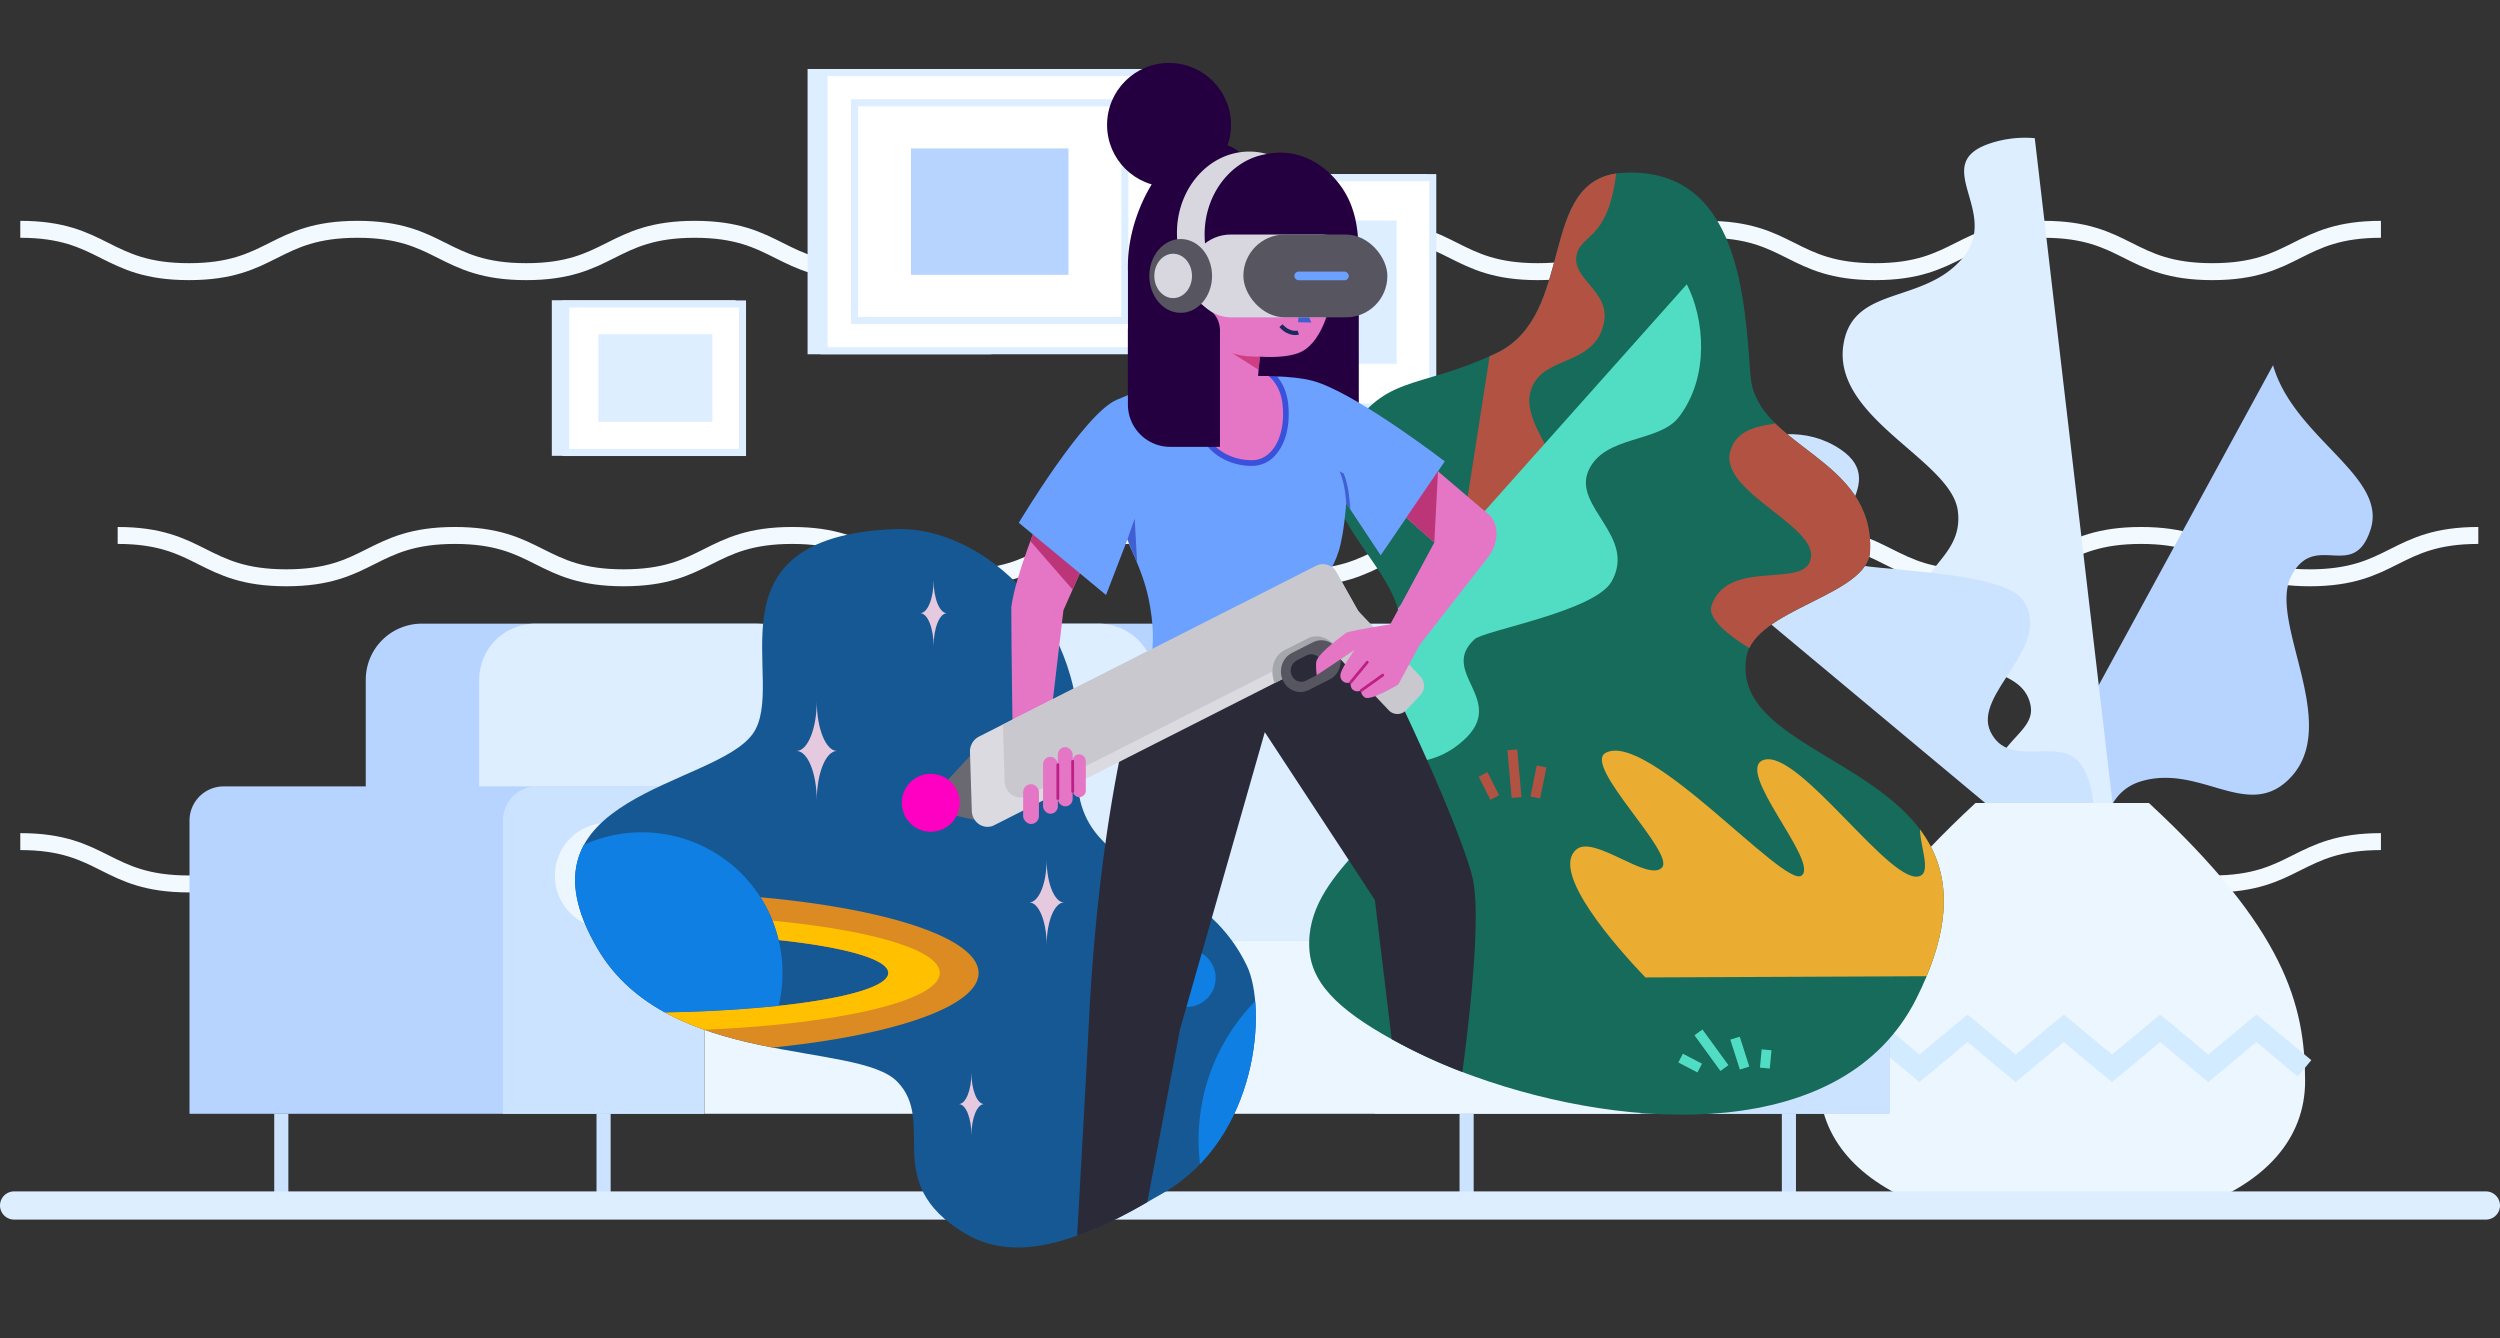 <svg xmlns="http://www.w3.org/2000/svg" xmlns:xlink="http://www.w3.org/1999/xlink" viewBox="0 0 1771.38 948.17"><rect x="0" y="0" width="1771.38" height="948.17" fill="#333333" stroke="none"/><defs><style>.cls-1,.cls-10,.cls-17,.cls-18,.cls-3,.cls-35,.cls-9{fill:none;}.cls-2,.cls-6{fill:#dceeff;}.cls-11,.cls-2,.cls-4{stroke:#dceeff;}.cls-10,.cls-11,.cls-17,.cls-18,.cls-2,.cls-3,.cls-35,.cls-4,.cls-42,.cls-9{stroke-miterlimit:10;}.cls-2,.cls-4{stroke-width:5px;}.cls-3{stroke:#f3faff;stroke-width:12px;}.cls-4{fill:#fff;}.cls-5{fill:#b6d4ff;}.cls-7{fill:#cce3ff;}.cls-11,.cls-8{fill:#ecf6ff;}.cls-9{stroke:#d2ebff;stroke-width:15px;}.cls-10{stroke:#cce3ff;stroke-width:10px;}.cls-11,.cls-42{stroke-linecap:round;}.cls-11{stroke-width:20px;}.cls-12{clip-path:url(#clip-path);}.cls-13{fill:#166b5a;}.cls-14{fill:#b25243;}.cls-15{fill:#51ddc3;}.cls-16{fill:#ebac32;}.cls-17{stroke:#51ddc3;}.cls-17,.cls-18{stroke-width:7px;}.cls-18{stroke:#b25243;}.cls-19{clip-path:url(#clip-path-2);}.cls-20{fill:#165893;}.cls-21{fill:#0f7fe3;}.cls-22{fill:#e5cadf;}.cls-23{fill:#db8b21;}.cls-24{fill:#ffc000;}.cls-25{fill:#e576c6;}.cls-26{fill:#6a6972;}.cls-27{fill:#2b2a38;}.cls-28{fill:#dadae0;}.cls-29{fill:#240040;}.cls-30{fill:#bc3579;}.cls-31{fill:#6ca1ff;}.cls-32{fill:#3a51db;}.cls-33{fill:#405fd3;}.cls-34{fill:#0d0b6d;}.cls-35{stroke:#1c295e;stroke-width:3px;}.cls-36{fill:#cf3e83;}.cls-37{fill:#d8d7e0;}.cls-38{fill:#565560;}.cls-39{fill:#c8c8ce;}.cls-40{fill:#ff00c3;}.cls-41{fill:#a6a6ad;}.cls-42{fill:#d2d1db;stroke:#bc2085;stroke-width:2px;}</style><clipPath id="clip-path" transform="translate(-105.82 -212.92)"><path class="cls-1" d="M1463.53,920.71c-51.48,102.16-203.66,94.12-312.33,55.19a399.35,399.35,0,0,1-51.81-22.59h0c-40.28-21.31-63.83-40.89-65.77-67.15-2.13-28.69,15.48-49.73,30.69-67.11,16-18.23,32.91-32.5,36.69-47.58,10.07-40.18-10.64-50.57-7.8-84.14h0a97.93,97.93,0,0,1,3.51-18.55c14-49.53-71-88.46-39.38-142.61,28.82-49.44,50.39-35.83,108.29-62.77s28.3-124.29,89.75-128c84.36-5.08,86.72,93.31,90.81,144s87.94,57.46,84.67,124.26c-1.54,31.38-81.74,40.61-87.61,74.76C1328.85,762.24,1548.53,752,1463.53,920.71Z"/></clipPath><clipPath id="clip-path-2" transform="translate(-105.82 -212.92)"><path class="cls-1" d="M930.69,1057.84q-7.71,4.52-15.32,8.75c-17.94,10-35.41,18.41-52.17,23.83-26.92,8.71-52,9.57-74.13-3.85-59.61-36.11-19.16-78-47.45-107.19s-162.46-9.23-212.31-94.15c-64-109.1,82.8-114.59,109.85-152.31,25.84-36-37.85-139.38,100.61-145.13,62.72-2.6,138.87,65.75,129.87,164.52-2.29,25.15,4.16,41.52,15.31,54.06,19.32,21.76,52.76,32,79.2,56.72a112.25,112.25,0,0,1,25.16,34.14C1003.73,927.42,997.32,1018.78,930.69,1057.84Z"/></clipPath></defs><title>back and obj 4</title><g id="Back"><rect class="cls-2" x="393.49" y="215.23" width="125.25" height="105.25"/><path class="cls-3" d="M189.2,592.32c59.74,0,59.74,30,119.47,30s59.74-30,119.47-30,59.74,30,119.48,30,59.73-30,119.47-30,59.73,30,119.47,30,59.74-30,119.47-30,59.73,30,119.47,30,59.73-30,119.47-30,59.74,30,119.47,30,59.74-30,119.47-30,59.74,30,119.48,30,59.74-30,119.47-30,59.74,30,119.48,30,59.74-30,119.48-30" transform="translate(-105.82 -212.92)"/><path class="cls-3" d="M120.2,809.24c59.74,0,59.74,30,119.47,30s59.74-30,119.47-30,59.74,30,119.48,30,59.73-30,119.47-30,59.73,30,119.47,30,59.74-30,119.47-30,59.73,30,119.47,30,59.73-30,119.47-30,59.74,30,119.47,30,59.74-30,119.47-30,59.74,30,119.48,30,59.74-30,119.47-30,59.74,30,119.48,30,59.74-30,119.48-30" transform="translate(-105.82 -212.92)"/><path class="cls-3" d="M120.2,375.4c59.74,0,59.74,30,119.47,30s59.74-30,119.47-30,59.74,30,119.48,30,59.73-30,119.47-30,59.73,30,119.47,30,59.74-30,119.47-30,59.73,30,119.47,30,59.73-30,119.47-30,59.74,30,119.47,30,59.74-30,119.47-30,59.74,30,119.48,30,59.74-30,119.47-30,59.74,30,119.48,30,59.74-30,119.48-30" transform="translate(-105.82 -212.92)"/><rect class="cls-2" x="574.71" y="51.38" width="125.25" height="197.14"/><rect class="cls-2" x="883.42" y="125.85" width="125.25" height="162.55"/><rect class="cls-4" x="583.89" y="51.38" width="234.74" height="197.14"/><path class="cls-5" d="M1533.88,806.7l182.51-335c14.76,51.69,81.21,78.38,69.15,116.23s-39.59.5-56.31,33.32,37.6,107-2.51,144.67c-29.12,27.32-61.53-10.83-102.48.2s-18.26,68-61.66,55.74A78.47,78.47,0,0,1,1533.88,806.7Z" transform="translate(-105.82 -212.92)"/><path class="cls-6" d="M1547.55,310.82l57.11,488c-43.49,7.49-79-.69-83.86-17.34-11.85-40.68,27.42-46.62,23.89-68.11-5.59-34.08-66.21-20.59-77.92-58.55S1498,611.1,1493,574.61s-92-66.42-80.52-120.21c8.31-39.06,56.7-26.24,84-58.67s-23.84-66.28,18.81-81A78.5,78.5,0,0,1,1547.55,310.82Z" transform="translate(-105.82 -212.92)"/><path class="cls-7" d="M1409.63,531.12c-47.58-31.71-112.68,15-141.39,47l310.4,259c16.23-29.78,12.56-67.94,1.3-83-15-20.14-50.46,4.34-63.69-22.6s45-60.37,23.08-93.22c-14.55-21.82-113.25-20.88-121.69-26.56C1385.43,590,1449.16,557.46,1409.63,531.12Z" transform="translate(-105.82 -212.92)"/><path class="cls-8" d="M1739.11,978.87c0,41.33-28.68,71.35-73.65,88.2H1468.54c-45-16.85-73.65-46.87-73.65-88.2,0-54,14.49-107.94,110.71-197h122.8C1724.62,870.93,1739.11,924.9,1739.11,978.87Z" transform="translate(-105.82 -212.92)"/><polyline class="cls-9" points="1632.88 756.94 1598.78 728.6 1564.67 756.94 1530.57 728.6 1496.46 756.94 1462.35 728.6 1428.24 756.94 1394.13 728.6 1360.03 756.94 1325.91 728.6 1291.8 756.94"/><rect class="cls-4" x="605.5" y="72.83" width="191.53" height="154.25"/><rect class="cls-4" x="400.85" y="215.37" width="125.25" height="105.25"/><rect class="cls-4" x="892.36" y="125.85" width="122.82" height="162.55"/><rect class="cls-6" x="423.97" y="236.83" width="80.8" height="62.04"/><rect class="cls-6" x="923.59" y="156.24" width="66.02" height="101.47"/><rect class="cls-5" x="645.46" y="105.17" width="111.6" height="89.56"/><path class="cls-5" d="M998.37,557.2h316.25a24.23,24.23,0,0,1,24.23,24.23V789.17a0,0,0,0,1,0,0H974.15a0,0,0,0,1,0,0V581.42A24.23,24.23,0,0,1,998.37,557.2Z"/><path class="cls-7" d="M1220.44,557.2h94.18a24.23,24.23,0,0,1,24.23,24.23V789.17a0,0,0,0,1,0,0H1196.22a0,0,0,0,1,0,0V581.42A24.23,24.23,0,0,1,1220.44,557.2Z"/><path class="cls-5" d="M298.91,441.9H917.43a39.73,39.73,0,0,1,39.73,39.73V666.69a0,0,0,0,1,0,0h-698a0,0,0,0,1,0,0V481.62A39.73,39.73,0,0,1,298.91,441.9Z"/><rect class="cls-8" x="499.1" y="666.69" width="663.27" height="122.48"/><path class="cls-6" d="M866.18,441.9h155.74a39.73,39.73,0,0,1,39.73,39.73V666.69a0,0,0,0,1,0,0H826.45a0,0,0,0,1,0,0V481.62A39.73,39.73,0,0,1,866.18,441.9Z"/><path class="cls-6" d="M622.71,441.9H778.45a39.73,39.73,0,0,1,39.73,39.73V666.69a0,0,0,0,1,0,0H583a0,0,0,0,1,0,0V481.62A39.73,39.73,0,0,1,622.71,441.9Z"/><path class="cls-6" d="M379.24,441.9H535a39.73,39.73,0,0,1,39.73,39.73V666.69a0,0,0,0,1,0,0H339.52a0,0,0,0,1,0,0V481.62A39.73,39.73,0,0,1,379.24,441.9Z"/><path class="cls-5" d="M158.51,557.2H474.76A24.23,24.23,0,0,1,499,581.42V789.17a0,0,0,0,1,0,0H134.28a0,0,0,0,1,0,0V581.42A24.23,24.23,0,0,1,158.51,557.2Z"/><path class="cls-7" d="M380.58,557.2h94.18A24.23,24.23,0,0,1,499,581.42V789.17a0,0,0,0,1,0,0H356.35a0,0,0,0,1,0,0V581.42A24.23,24.23,0,0,1,380.58,557.2Z"/><circle class="cls-8" cx="430.67" cy="620.47" r="37.54"/><circle class="cls-8" cx="1270.53" cy="620.47" r="37.54"/><line class="cls-10" x1="199.31" y1="789.17" x2="199.31" y2="854.15"/><line class="cls-10" x1="427.67" y1="789.17" x2="427.67" y2="854.15"/><line class="cls-10" x1="1039.17" y1="789.17" x2="1039.17" y2="854.15"/><line class="cls-10" x1="1267.53" y1="789.17" x2="1267.53" y2="854.15"/><line class="cls-11" x1="1761.38" y1="854.15" x2="10" y2="854.15"/></g><g id="Man"><g class="cls-12"><rect class="cls-13" x="894.18" y="41.85" width="541.92" height="765.23"/><path class="cls-14" d="M1125.92,691.89l74.77-479c34,5.6,60.31,81.85,48,136.62-7.17,31.91-22,30.85-25.46,42.86-5.31,18.65,25,26.27,18.69,51-7.93,30.82-46.65,20.39-52.16,49.36s51.08,74.2,29.08,112c-16,27.46-48.43,5.19-76.76,22.69s.87,56.43-34.28,56.51C1098.91,684,1133.49,695.29,1125.92,691.89Z" transform="translate(-105.82 -212.92)"/><path class="cls-14" d="M1489.61,548.66l-83.82,151c-55.24-19.36-91.74-44.21-87.35-57.42,10.72-32.29,60.1-14.3,69-29.84,14-24.65-64.81-49.7-55.57-80.2s62.83-10.33,79-36.18S1477.81,542.26,1489.61,548.66Z" transform="translate(-105.82 -212.92)"/><path class="cls-15" d="M1142.73,737.56c-38.37,34.65-89.08,3.1-111.23-20.79L1301,414.33c12.29,23.75,16.62,65.1-5.61,94.1-14.2,18.52-53.11,12.66-64.14,38.18s34.51,46.4,16.47,78.35c-12,21.22-90.25,34.64-97,40.84C1124.7,689.43,1174.6,708.77,1142.73,737.56Z" transform="translate(-105.82 -212.92)"/><path class="cls-16" d="M1629.25,903.94l-357.61,1.55c-20.41-21.38-67.94-74.92-48.81-90.74,12.59-10.41,50.32,23.08,60.5,13s-56.7-72.65-39.72-81.47c29.94-15.55,126.25,96,138.68,87.06,13.07-9.44-48.35-75.06-26.71-82,25.2-8.09,91.91,92.26,111.18,82,10.1-5.37-9.5-38.08,5.07-43.68,25.36-9.74,67.69,84.76,85.68,76.34,8.51-4-1.06-17.64,11.7-21C1584.8,840.84,1616.21,884.55,1629.25,903.94Z" transform="translate(-105.82 -212.92)"/><line class="cls-17" x1="1203.46" y1="731.49" x2="1221.85" y2="756.79"/><line class="cls-17" x1="1190.8" y1="749.71" x2="1204.34" y2="756.79"/><line class="cls-17" x1="1229.36" y1="735.59" x2="1236.13" y2="756.79"/><line class="cls-17" x1="1251.72" y1="743.85" x2="1250.49" y2="756.79"/><line class="cls-18" x1="1050.83" y1="548.7" x2="1059.1" y2="565.07"/><line class="cls-18" x1="1071.54" y1="531.28" x2="1074.57" y2="565.07"/><line class="cls-18" x1="1092.31" y1="543.07" x2="1087.8" y2="565.07"/></g><g class="cls-19"><rect class="cls-20" x="317.03" y="334.77" width="637.82" height="586.46"/><circle class="cls-21" cx="840.84" cy="692.98" r="20.51"/><circle class="cls-21" cx="989.71" cy="807.69" r="140.48"/><path class="cls-22" d="M776.82,647.4c-5.25,0-9.5,10.45-9.5,23.33,0-12.88-4.26-23.33-9.5-23.33,5.24,0,9.5-10.44,9.5-23.33C767.32,637,771.57,647.4,776.82,647.4Z" transform="translate(-105.82 -212.92)"/><path class="cls-22" d="M698.9,745c-7.93,0-14.36,15.78-14.36,35.26,0-19.48-6.43-35.26-14.36-35.26,7.93,0,14.36-15.79,14.36-35.27C684.54,729.25,691,745,698.9,745Z" transform="translate(-105.82 -212.92)"/><path class="cls-22" d="M803.15,995.21c-5,0-9,9.93-9,22.17,0-12.24-4-22.17-9-22.17,5,0,9-9.92,9-22.16C794.13,985.29,798.17,995.21,803.15,995.21Z" transform="translate(-105.82 -212.92)"/><path class="cls-22" d="M859.77,852.33c-6.81,0-12.34,13.56-12.34,30.29,0-16.73-5.52-30.29-12.33-30.29,6.81,0,12.33-13.56,12.33-30.28C847.43,838.77,853,852.33,859.77,852.33Z" transform="translate(-105.82 -212.92)"/><path class="cls-23" d="M644.62,848.67a99.28,99.28,0,0,1,8.54,16.6A98,98,0,0,1,657.51,879c46.86,5,77.71,13.58,77.71,23.3s-30.85,18.28-77.71,23.31a931.33,931.33,0,0,1-97,4.71,931.33,931.33,0,0,1-96.95-4.71c-46.85-5-77.7-13.59-77.7-23.31S416.76,884,463.61,879A96.76,96.76,0,0,1,468,865.27a99.28,99.28,0,0,1,8.54-16.6c-90.35,8.16-154.62,29.09-154.62,53.64S386.16,947.8,476.51,956c26.14,2.36,54.46,3.66,84,3.66s57.91-1.3,84.06-3.66c90.34-8.16,154.62-29.11,154.62-53.65S735,856.83,644.62,848.67Z" transform="translate(-105.82 -212.92)"/><path class="cls-24" d="M653.16,865.27A98,98,0,0,1,657.51,879c46.86,5,77.71,13.58,77.71,23.3s-30.85,18.28-77.71,23.31a931.33,931.33,0,0,1-97,4.71,931.33,931.33,0,0,1-96.95-4.71c-46.85-5-77.7-13.59-77.7-23.31S416.76,884,463.61,879A96.76,96.76,0,0,1,468,865.27c-70.19,6.7-118.54,20.77-118.54,37s48.35,30.34,118.54,37c27.95,2.67,59.38,4.17,92.59,4.17s64.63-1.5,92.6-4.17c70.19-6.69,118.53-20.76,118.53-37S723.35,872,653.16,865.27Z" transform="translate(-105.82 -212.92)"/><path class="cls-21" d="M660.26,902.31a98.9,98.9,0,0,1-2.75,23.31,931.33,931.33,0,0,1-97,4.71,931.33,931.33,0,0,1-96.95-4.71,100.12,100.12,0,0,1,0-46.61A96.76,96.76,0,0,1,468,865.27a99.77,99.77,0,0,1,185.19,0,100.3,100.3,0,0,1,7.1,37Z" transform="translate(-105.82 -212.92)"/></g><path class="cls-25" d="M842.16,580.31s-16.68,39.79-19.79,62.77c0,30.36,1.17,101.74,1.17,101.74l25.78-14.77,10-84.74,24.39-55Z" transform="translate(-105.82 -212.92)"/><polyline class="cls-26" points="687.91 534.96 671.54 552.62 677 577.92 696.31 582.11"/><path class="cls-27" d="M1142,972.48a384.62,384.62,0,0,1-50.1-23.3L1080,850.66,1059.3,819,1002,731.69l-37.48,131.4-22.67,79.47-23.11,122.13c-17,10-33.85,18.3-49.7,23.72,2-35,6.54-115.26,8.4-152.82C880.1,882.45,885,839,889.65,806.37c6.39-44.48,12.5-68.92,12.27-70.58,0,0,153.67-87,164.14-82,3.08,1.44,10.88,14.69,20.57,33.57h0c23.35,45.58,57.66,124,62.87,149C1155.58,865.44,1145.72,944.6,1142,972.48Z" transform="translate(-105.82 -212.92)"/><path class="cls-28" d="M1066.42,667.8l-12.53,6.35-2.27,1.15L1009,696.89l-2.29,1.16L810.3,797.62c-7.24,3.67-15.64-1.73-15.91-10.2l-1.29-41.55a11.85,11.85,0,0,1,6.3-11l17-8.63,221.93-112.48a10.8,10.8,0,0,1,14.35,4.58l18.46,32.85a12.52,12.52,0,0,1,1.47,4.43A11.91,11.91,0,0,1,1066.42,667.8Z" transform="translate(-105.82 -212.92)"/><circle class="cls-29" cx="828.33" cy="88.5" r="43.91"/><path class="cls-29" d="M905,401c0,.51,0,1,0,1.53.78,47.06,37.08,84.93,81.76,84.93,36.19,0,66.87-24.82,77.65-59.25a88,88,0,0,0,2.37-9.27,91.92,91.92,0,0,0,1.75-16.41c0-.51,0-1,0-1.53,0-20.42.31-43.62-18.5-63.2-12.8-13.33-29.65-19.27-46.66-15.73-15.42,3.22-14.16,2.29-18.95-1.25C945.41,291.91,905,353.22,905,401Z" transform="translate(-105.82 -212.92)"/><rect class="cls-29" x="799.21" y="189.58" width="163.56" height="113.92"/><polygon class="cls-30" points="730.07 383.42 759.97 417.73 766.27 403.52 733.33 374.87 730.07 383.42"/><path class="cls-31" d="M1129.52,539.83l-45.41,66.56-24.45-36.9s-1.31,21.34-5.43,34.36c-8.15,25.77-27.28,31.14-31.94,54.92-5.39,27.54-50.7,11.7-104.94,33.12,0,0,10.47-16.29,2.18-55.39-4.4-20.74-15.23-39.37-14.82-41.49l-15.2,39.49-61.8-51.16s45.9-76.92,69.17-87.06c23.79-10.39,46.52-17.3,81.37-17.19,32.8.1,49.44.48,62.21,5.08C1071.89,495.5,1129.52,539.83,1129.52,539.83Z" transform="translate(-105.82 -212.92)"/><path class="cls-25" d="M992.91,541c-17.28,0-37.92-10.4-39.25-39.73-.64-14,5.79-21.18,6.06-21.48l.55-.6.8-.05s13-.82,21.19-1.35c6-.39,12.66-.47,17.22-.47,3.12,0,5.17,0,5.17,0h.6l.49.33c.37.26,9.13,6.36,10.8,21.35,1.57,14.19-1.57,27.23-8.42,34.87A20,20,0,0,1,992.91,541Z" transform="translate(-105.82 -212.92)"/><path class="cls-32" d="M999.48,479.35c3.1,0,5.14,0,5.14,0s8.34,5.66,9.93,19.91c2.47,22.26-6.9,39.73-21.64,39.73-15.79,0-35.94-9-37.25-37.82-.61-13.33,5.54-20,5.54-20s13-.82,21.19-1.36c5.94-.38,12.62-.46,17.09-.46m0-4h0c-4.59,0-11.32.08-17.35.47-8.15.54-21.18,1.36-21.18,1.36l-1.61.1-1.09,1.19c-.3.32-7.26,8.1-6.59,22.92,1.4,30.74,23.09,41.64,41.25,41.64a22,22,0,0,0,16.71-7.74c7.32-8.19,10.57-21.46,8.9-36.43-1.76-15.9-11.25-22.51-11.66-22.78l-1-.67-1.19,0c-.08,0-2.11,0-5.21,0Z" transform="translate(-105.82 -212.92)"/><path class="cls-25" d="M967.57,437.43c4.44,7.12,2.6,16.49,0,22-.86,1.88-6.46,17.66-7.27,18.37-3.17,2.77,35.5,19.69,35.5,19.69l2.62-31.85c11.22.66,24.39.09,31.62-4.71,21.56-14.29,22.91-64,22.57-66.45l-18-20.24s-27.22-12.62-31.38-7.28c-7.59,9.78-25.41,53.56-38.25,48.54,0,0,1.64-13.62-9.72-13.62-8.47,0-10.78,6.79-10.78,10.72C944.49,425.82,961.6,427.83,967.57,437.43Z" transform="translate(-105.82 -212.92)"/><polygon class="cls-33" points="921.07 208.85 929.16 228.54 919.75 228.34 921.07 208.85"/><ellipse class="cls-34" cx="1013.45" cy="422.33" rx="7.13" ry="4.81" transform="translate(437.47 1201.57) rotate(-87.27)"/><ellipse class="cls-34" cx="1038.34" cy="421.74" rx="7.13" ry="4.81" transform="translate(461.76 1225.86) rotate(-87.27)"/><path class="cls-29" d="M1028.45,374a47.61,47.61,0,0,0,2.58,15.51c.22.6.44,1.23.69,1.83a46.31,46.31,0,0,0,6.33,11.18,42,42,0,0,0,28.77,16.41c.59.07,1.17.12,1.76.14V402.5h0c0-.51,0-1,0-1.53a89.22,89.22,0,0,0-17.89-54,83.87,83.87,0,0,0-6.71-7.83A45.13,45.13,0,0,0,1031.57,357,47.09,47.09,0,0,0,1028.45,374Z" transform="translate(-105.82 -212.92)"/><path class="cls-29" d="M965,372.93c0,11.81,10.69,21.77,25.3,24.83,1.16.25,2.33.45,3.54.6a45,45,0,0,0,6,.38c19.23,0,34.81-11.55,34.81-25.81a18.57,18.57,0,0,0-.43-4c-2.6-12.35-17-21.8-34.38-21.8-19,0-34.51,11.34-34.8,25.41C965,372.65,965,372.79,965,372.93Z" transform="translate(-105.82 -212.92)"/><path class="cls-35" d="M1025.73,448.57s-6.14,2-12.28-4.88" transform="translate(-105.82 -212.92)"/><path class="cls-29" d="M905,446.05h35.23a30,30,0,0,1,30,30v53.54a0,0,0,0,1,0,0H905a0,0,0,0,1,0,0V446.05A0,0,0,0,1,905,446.05Z" transform="translate(1769.41 762.67) rotate(-180)"/><path class="cls-36" d="M998.47,465.61s-14.18.39-20.22-2.92L997.7,475Z" transform="translate(-105.82 -212.92)"/><path class="cls-37" d="M998.16,435a46,46,0,0,1-7.17.56c-28.3,0-51.24-25.8-51.24-57.62s22.94-57.62,51.24-57.62a45.77,45.77,0,0,1,12.43,1.71c-24.91,3.92-44.07,28-44.07,57.06C959.35,406.1,975.87,428.77,998.16,435Z" transform="translate(-105.82 -212.92)"/><rect class="cls-37" x="842.67" y="166.18" width="123.4" height="58.67" rx="29.33"/><rect class="cls-38" x="880.99" y="166.18" width="102.03" height="58.67" rx="29.33"/><ellipse class="cls-38" cx="836.58" cy="195.51" rx="22.22" ry="26.15"/><ellipse class="cls-37" cx="831.24" cy="195.51" rx="13.35" ry="15.72"/><rect class="cls-31" x="917.08" y="192.44" width="38.62" height="6.15" rx="3.08"/><path class="cls-39" d="M1072.64,655.65,1030,677.25,833.59,776.82c-7.24,3.67-15.65-1.73-15.91-10.2l-1.25-40.35,221.93-112.48a10.8,10.8,0,0,1,14.35,4.58l18.46,32.85A12.52,12.52,0,0,1,1072.64,655.65Z" transform="translate(-105.82 -212.92)"/><path class="cls-39" d="M1112.24,705.47l-10.06,10.64a8.47,8.47,0,0,1-12.44,0l-17.62-18.63-1.46-1.54L1041,664.58a9.68,9.68,0,0,1,0-13.14l10.06-10.64a8.46,8.46,0,0,1,12.43,0l31,32.72,1.82,1.92,13.27,14,2.69,2.85A9.69,9.69,0,0,1,1112.24,705.47Z" transform="translate(-105.82 -212.92)"/><circle class="cls-40" cx="659.49" cy="568.83" r="20.51"/><rect class="cls-25" x="724.95" y="555.65" width="11.2" height="28.19" rx="5.6"/><rect class="cls-25" x="739.06" y="536.26" width="10.48" height="40.32" rx="5.24"/><rect class="cls-25" x="749.54" y="529.38" width="10.48" height="41.98" rx="5.24"/><rect class="cls-25" x="760.02" y="534.46" width="9.34" height="30.39" rx="4.67"/><path class="cls-41" d="M1053.89,674.15l-2.27,1.15L1009,696.89a21.42,21.42,0,0,1-1.58-8.07c0-6.47,3-12.39,8.35-15.1l16.77-8.49C1040.09,661.42,1049.44,665.4,1053.89,674.15Z" transform="translate(-105.82 -212.92)"/><path class="cls-38" d="M1048,694.3l-14.81,7.51c-6.87,3.48-15.12.41-18.4-6.86h0c-3.28-7.26-.38-16,6.48-19.42l14.81-7.51c6.87-3.48,15.1-.42,18.39,6.85h0C1057.79,682.12,1054.89,690.82,1048,694.3Z" transform="translate(-105.82 -212.92)"/><path class="cls-27" d="M1038.19,691.65l-7,3.57a7.35,7.35,0,0,1-10.06-3.75h0a8.18,8.18,0,0,1,3.54-10.63l7-3.56a7.36,7.36,0,0,1,10.06,3.74h0A8.17,8.17,0,0,1,1038.19,691.65Z" transform="translate(-105.82 -212.92)"/><path class="cls-25" d="M1158.85,609.49l-47.14,60.42-15.09,27.94s-19.93,12.3-24,9.12c-2.92-2.27-2.3-4.82-2.3-4.82s-3.21,1.64-5.88-.46c-2.2-1.74-1.57-5.38-1.57-5.38s-3.79,1.72-6.29-1.44c-1.6-2-1-4.45-.53-5.79,1.86-5.05,9.6-15.7,9.6-15.7L1038.8,691.3s-1.16-7.93,0-10.58c2.86-6.45,18.82-17.8,20.72-19.34s31.38-6.1,31.38-6.1l31.2-57.95-19.84-17.61,22.45-32.84,37.11,31.58C1168.12,586,1168.13,598.35,1158.85,609.49Z" transform="translate(-105.82 -212.92)"/><polygon class="cls-30" points="1016.29 384.41 996.44 366.8 1018.89 333.96 1016.29 384.41"/><line class="cls-42" x1="957.07" y1="483.39" x2="968.78" y2="469.23"/><line class="cls-42" x1="964.52" y1="489.23" x2="979.75" y2="478.36"/><line class="cls-42" x1="760.02" y1="539.39" x2="760.1" y2="560.84"/><line class="cls-42" x1="749.54" y1="541.8" x2="749.54" y2="565.83"/><path class="cls-33" d="M1062.63,574l-3-4.5s-.35-12.71-4.6-22.6l2.76,1.47C1061.73,556.88,1062.35,570.94,1062.63,574Z" transform="translate(-105.82 -212.92)"/><path class="cls-29" d="M997.34,479.36s1.75-.12,7.47,0,6.8.24,6.8.24l-3.89-10.13L998,471.45Z" transform="translate(-105.82 -212.92)"/><polygon class="cls-33" points="798.89 382.09 804 367.38 805.69 398.69 798.89 382.09"/></g></svg>